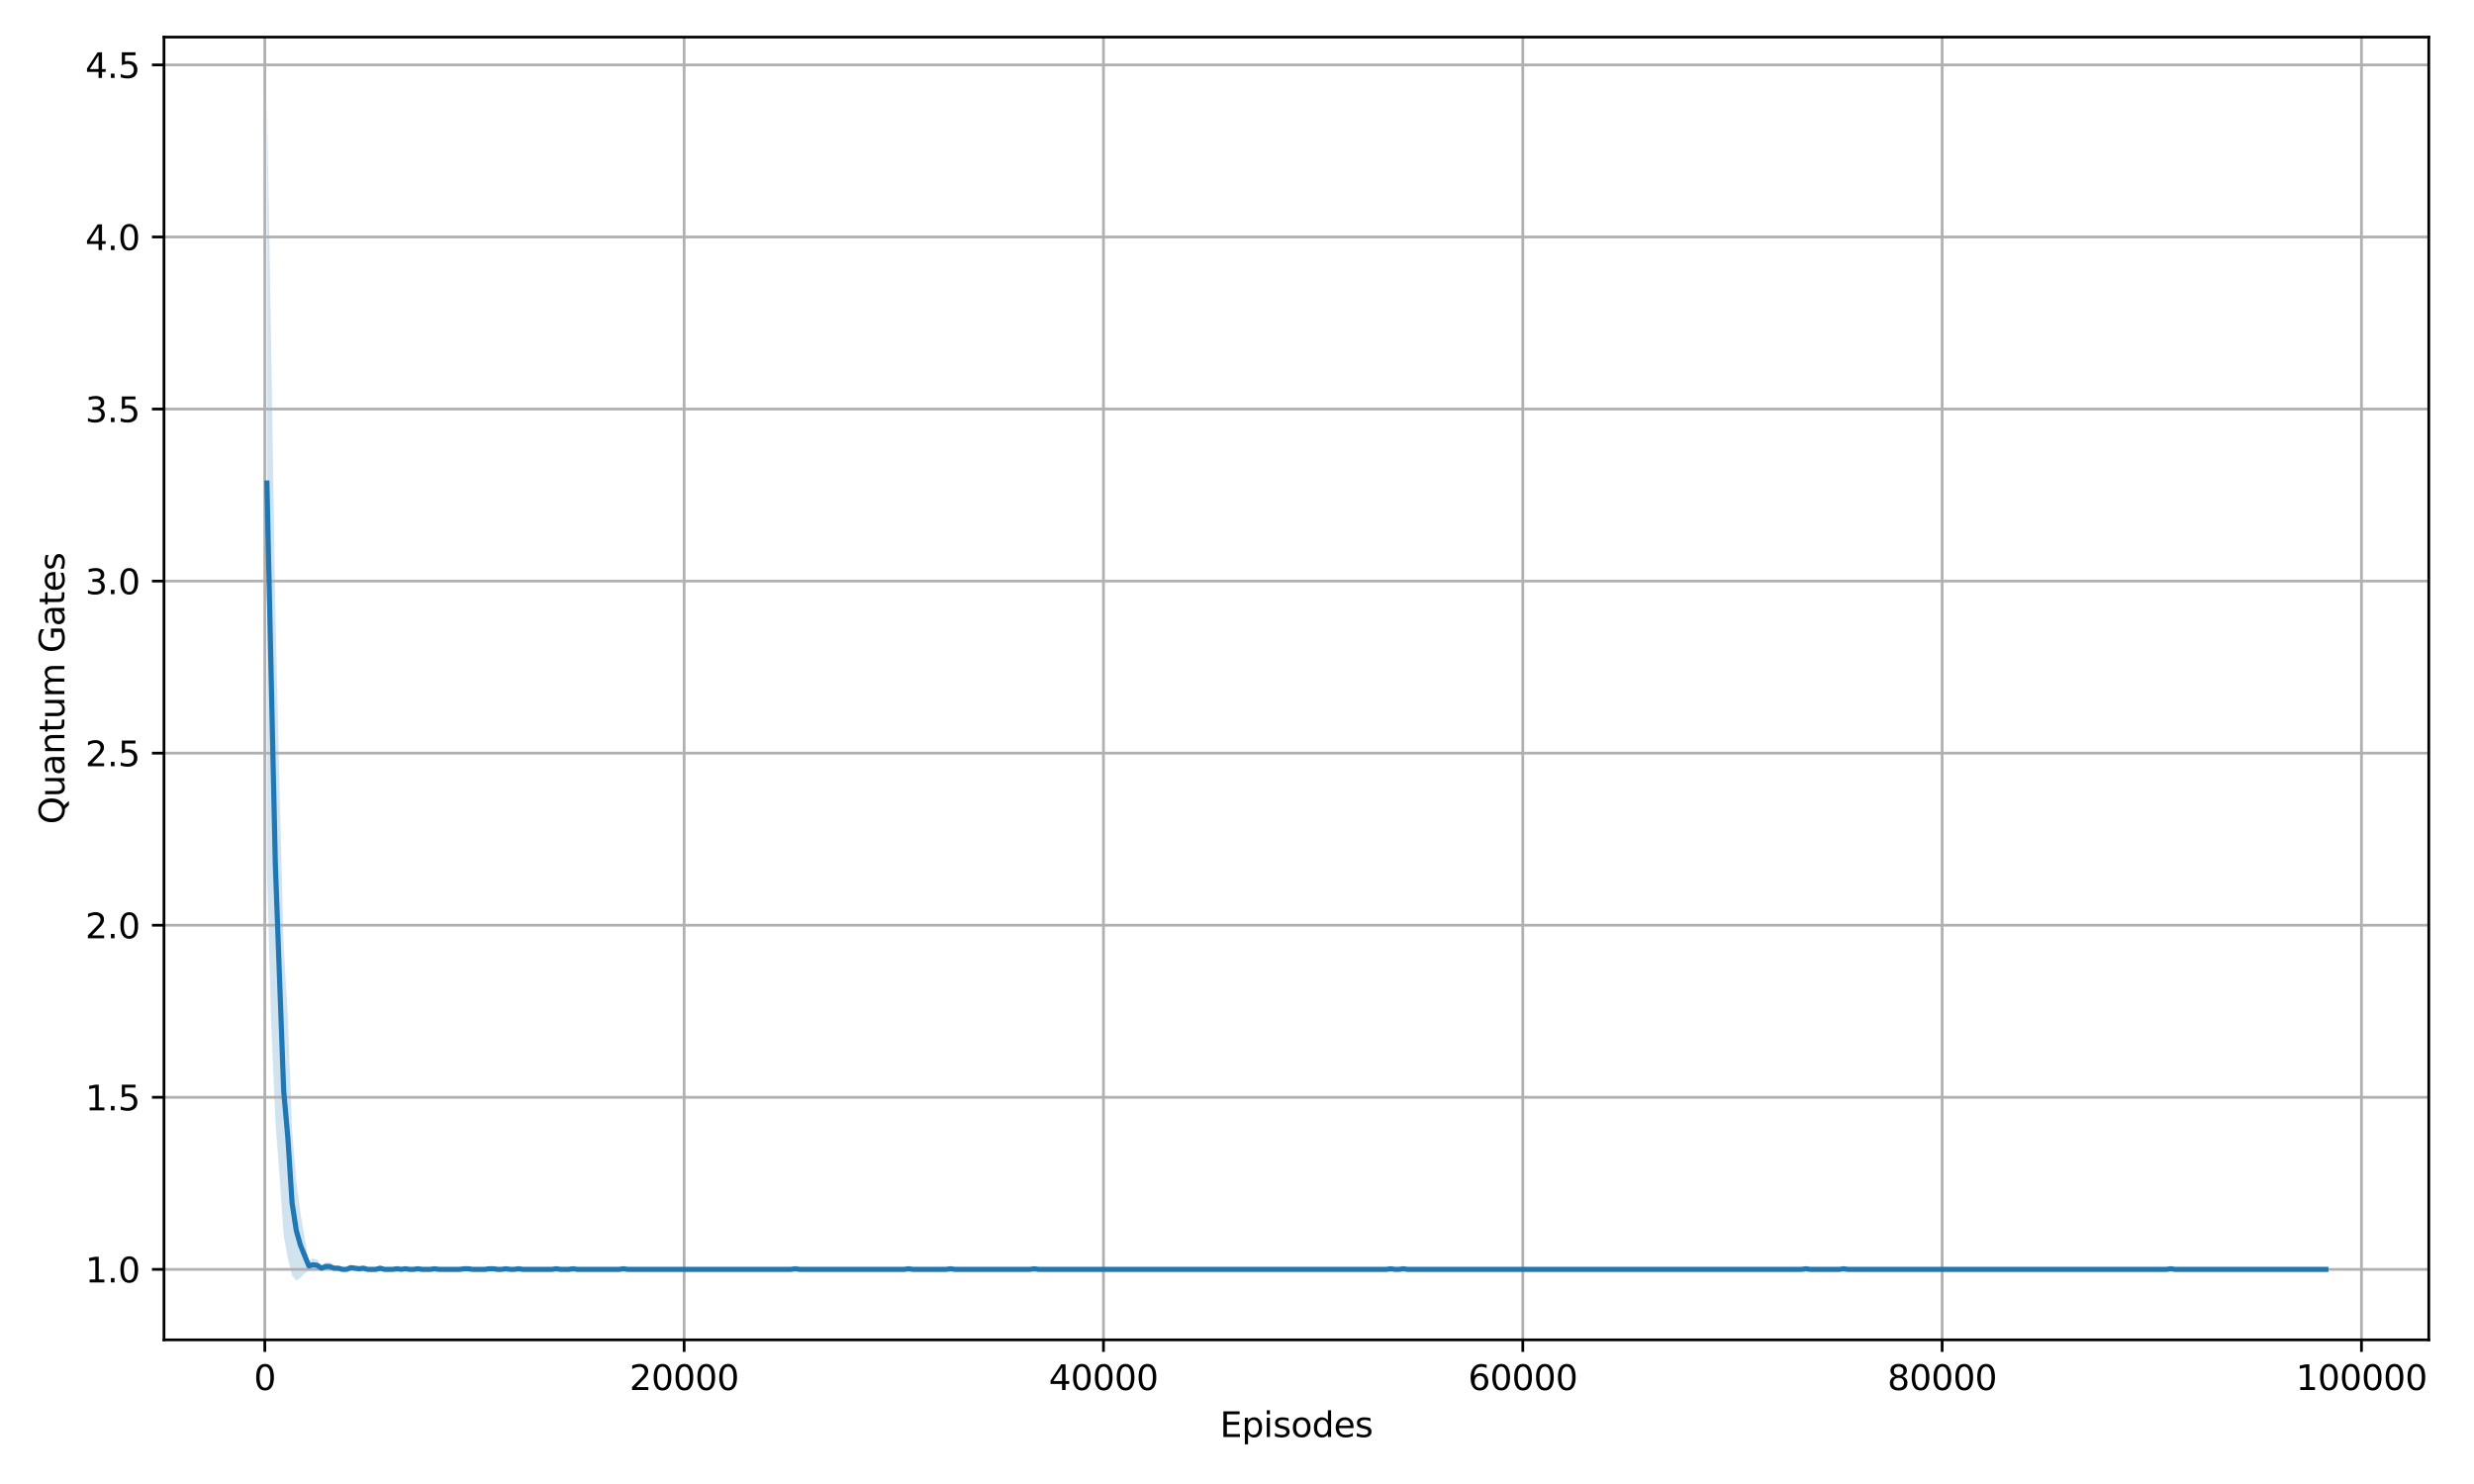 <?xml version="1.0" encoding="utf-8" standalone="no"?>
<!DOCTYPE svg PUBLIC "-//W3C//DTD SVG 1.1//EN"
  "http://www.w3.org/Graphics/SVG/1.1/DTD/svg11.dtd">
<svg xmlns:xlink="http://www.w3.org/1999/xlink" width="720pt" height="432pt" viewBox="0 0 720 432" xmlns="http://www.w3.org/2000/svg" version="1.1">
 <defs>
  <style type="text/css">*{stroke-linejoin: round; stroke-linecap: butt}</style>
 </defs>
 <g id="figure_1">
  <g id="patch_1">
   <path d="M 0 432 
L 720 432 
L 720 0 
L 0 0 
z
" style="fill: #ffffff"/>
  </g>
  <g id="axes_1">
   <g id="patch_2">
    <path d="M 47.72 390.04 
L 706.842 390.04 
L 706.842 10.8 
L 47.72 10.8 
z
" style="fill: #ffffff"/>
   </g>
   <g id="FillBetweenPolyCollection_1">
    <path d="M 77.68 28.038 
L 77.68 253.187 
L 78.9 297.677 
L 80.121 326.077 
L 81.341 342.071 
L 82.562 359.658 
L 83.782 366.392 
L 85.002 371.272 
L 86.223 372.802 
L 87.443 371.948 
L 88.663 370.703 
L 89.884 369.931 
L 91.104 370.069 
L 92.325 370 
L 93.545 369.654 
L 94.765 369.862 
L 95.986 369.862 
L 97.206 369.654 
L 98.426 369.654 
L 99.647 369.516 
L 100.867 369.516 
L 102.088 369.723 
L 103.308 369.654 
L 104.528 369.585 
L 105.749 369.654 
L 106.969 369.516 
L 108.189 369.516 
L 109.41 369.516 
L 110.63 369.654 
L 111.85 369.516 
L 113.071 369.516 
L 114.291 369.516 
L 115.512 369.585 
L 116.732 369.516 
L 117.952 369.585 
L 119.173 369.516 
L 120.393 369.516 
L 121.613 369.585 
L 122.834 369.516 
L 124.054 369.516 
L 125.275 369.516 
L 126.495 369.585 
L 127.715 369.516 
L 128.936 369.516 
L 130.156 369.516 
L 131.376 369.516 
L 132.597 369.516 
L 133.817 369.516 
L 135.038 369.585 
L 136.258 369.585 
L 137.478 369.516 
L 138.699 369.516 
L 139.919 369.516 
L 141.139 369.516 
L 142.36 369.585 
L 143.58 369.585 
L 144.8 369.516 
L 146.021 369.516 
L 147.241 369.585 
L 148.462 369.516 
L 149.682 369.516 
L 150.902 369.585 
L 152.123 369.516 
L 153.343 369.516 
L 154.563 369.516 
L 155.784 369.516 
L 157.004 369.516 
L 158.225 369.516 
L 159.445 369.516 
L 160.665 369.516 
L 161.886 369.585 
L 163.106 369.516 
L 164.326 369.516 
L 165.547 369.516 
L 166.767 369.585 
L 167.988 369.516 
L 169.208 369.516 
L 170.428 369.516 
L 171.649 369.516 
L 172.869 369.516 
L 174.089 369.516 
L 175.31 369.516 
L 176.53 369.516 
L 177.75 369.516 
L 178.971 369.516 
L 180.191 369.516 
L 181.412 369.585 
L 182.632 369.516 
L 183.852 369.516 
L 185.073 369.516 
L 186.293 369.516 
L 187.513 369.516 
L 188.734 369.516 
L 189.954 369.516 
L 191.175 369.516 
L 192.395 369.516 
L 193.615 369.516 
L 194.836 369.516 
L 196.056 369.516 
L 197.276 369.516 
L 198.497 369.516 
L 199.717 369.516 
L 200.938 369.516 
L 202.158 369.516 
L 203.378 369.516 
L 204.599 369.516 
L 205.819 369.516 
L 207.039 369.516 
L 208.26 369.516 
L 209.48 369.516 
L 210.7 369.516 
L 211.921 369.516 
L 213.141 369.516 
L 214.362 369.516 
L 215.582 369.516 
L 216.802 369.516 
L 218.023 369.516 
L 219.243 369.516 
L 220.463 369.516 
L 221.684 369.516 
L 222.904 369.516 
L 224.125 369.516 
L 225.345 369.516 
L 226.565 369.516 
L 227.786 369.516 
L 229.006 369.516 
L 230.226 369.516 
L 231.447 369.585 
L 232.667 369.516 
L 233.888 369.516 
L 235.108 369.516 
L 236.328 369.516 
L 237.549 369.516 
L 238.769 369.516 
L 239.989 369.516 
L 241.21 369.516 
L 242.43 369.516 
L 243.65 369.516 
L 244.871 369.516 
L 246.091 369.516 
L 247.312 369.516 
L 248.532 369.516 
L 249.752 369.516 
L 250.973 369.516 
L 252.193 369.516 
L 253.413 369.516 
L 254.634 369.516 
L 255.854 369.516 
L 257.075 369.516 
L 258.295 369.516 
L 259.515 369.516 
L 260.736 369.516 
L 261.956 369.516 
L 263.176 369.516 
L 264.397 369.585 
L 265.617 369.516 
L 266.838 369.516 
L 268.058 369.516 
L 269.278 369.516 
L 270.499 369.516 
L 271.719 369.516 
L 272.939 369.516 
L 274.16 369.516 
L 275.38 369.516 
L 276.6 369.585 
L 277.821 369.516 
L 279.041 369.516 
L 280.262 369.516 
L 281.482 369.516 
L 282.702 369.516 
L 283.923 369.516 
L 285.143 369.516 
L 286.363 369.516 
L 287.584 369.516 
L 288.804 369.516 
L 290.025 369.516 
L 291.245 369.516 
L 292.465 369.516 
L 293.686 369.516 
L 294.906 369.516 
L 296.126 369.516 
L 297.347 369.516 
L 298.567 369.516 
L 299.788 369.516 
L 301.008 369.585 
L 302.228 369.516 
L 303.449 369.516 
L 304.669 369.516 
L 305.889 369.516 
L 307.11 369.516 
L 308.33 369.516 
L 309.55 369.516 
L 310.771 369.516 
L 311.991 369.516 
L 313.212 369.516 
L 314.432 369.516 
L 315.652 369.516 
L 316.873 369.516 
L 318.093 369.516 
L 319.313 369.516 
L 320.534 369.516 
L 321.754 369.516 
L 322.975 369.516 
L 324.195 369.516 
L 325.415 369.516 
L 326.636 369.516 
L 327.856 369.516 
L 329.076 369.516 
L 330.297 369.516 
L 331.517 369.516 
L 332.738 369.516 
L 333.958 369.516 
L 335.178 369.516 
L 336.399 369.516 
L 337.619 369.516 
L 338.839 369.516 
L 340.06 369.516 
L 341.28 369.516 
L 342.5 369.516 
L 343.721 369.516 
L 344.941 369.516 
L 346.162 369.516 
L 347.382 369.516 
L 348.602 369.516 
L 349.823 369.516 
L 351.043 369.516 
L 352.263 369.516 
L 353.484 369.516 
L 354.704 369.516 
L 355.925 369.516 
L 357.145 369.516 
L 358.365 369.516 
L 359.586 369.516 
L 360.806 369.516 
L 362.026 369.516 
L 363.247 369.516 
L 364.467 369.516 
L 365.688 369.516 
L 366.908 369.516 
L 368.128 369.516 
L 369.349 369.516 
L 370.569 369.516 
L 371.789 369.516 
L 373.01 369.516 
L 374.23 369.516 
L 375.45 369.516 
L 376.671 369.516 
L 377.891 369.516 
L 379.112 369.516 
L 380.332 369.516 
L 381.552 369.516 
L 382.773 369.516 
L 383.993 369.516 
L 385.213 369.516 
L 386.434 369.516 
L 387.654 369.516 
L 388.875 369.516 
L 390.095 369.516 
L 391.315 369.516 
L 392.536 369.516 
L 393.756 369.516 
L 394.976 369.516 
L 396.197 369.516 
L 397.417 369.516 
L 398.638 369.516 
L 399.858 369.516 
L 401.078 369.516 
L 402.299 369.516 
L 403.519 369.516 
L 404.739 369.585 
L 405.96 369.516 
L 407.18 369.516 
L 408.4 369.585 
L 409.621 369.516 
L 410.841 369.516 
L 412.062 369.516 
L 413.282 369.516 
L 414.502 369.516 
L 415.723 369.516 
L 416.943 369.516 
L 418.163 369.516 
L 419.384 369.516 
L 420.604 369.516 
L 421.825 369.516 
L 423.045 369.516 
L 424.265 369.516 
L 425.486 369.516 
L 426.706 369.516 
L 427.926 369.516 
L 429.147 369.516 
L 430.367 369.516 
L 431.588 369.516 
L 432.808 369.516 
L 434.028 369.516 
L 435.249 369.516 
L 436.469 369.516 
L 437.689 369.516 
L 438.91 369.516 
L 440.13 369.516 
L 441.35 369.516 
L 442.571 369.516 
L 443.791 369.516 
L 445.012 369.516 
L 446.232 369.516 
L 447.452 369.516 
L 448.673 369.516 
L 449.893 369.516 
L 451.113 369.516 
L 452.334 369.516 
L 453.554 369.516 
L 454.775 369.516 
L 455.995 369.516 
L 457.215 369.516 
L 458.436 369.516 
L 459.656 369.516 
L 460.876 369.516 
L 462.097 369.516 
L 463.317 369.516 
L 464.538 369.516 
L 465.758 369.516 
L 466.978 369.516 
L 468.199 369.516 
L 469.419 369.516 
L 470.639 369.516 
L 471.86 369.516 
L 473.08 369.516 
L 474.3 369.516 
L 475.521 369.516 
L 476.741 369.516 
L 477.962 369.516 
L 479.182 369.516 
L 480.402 369.516 
L 481.623 369.516 
L 482.843 369.516 
L 484.063 369.516 
L 485.284 369.516 
L 486.504 369.516 
L 487.725 369.516 
L 488.945 369.516 
L 490.165 369.516 
L 491.386 369.516 
L 492.606 369.516 
L 493.826 369.516 
L 495.047 369.516 
L 496.267 369.516 
L 497.488 369.516 
L 498.708 369.516 
L 499.928 369.516 
L 501.149 369.516 
L 502.369 369.516 
L 503.589 369.516 
L 504.81 369.516 
L 506.03 369.516 
L 507.251 369.516 
L 508.471 369.516 
L 509.691 369.516 
L 510.912 369.516 
L 512.132 369.516 
L 513.352 369.516 
L 514.573 369.516 
L 515.793 369.516 
L 517.013 369.516 
L 518.234 369.516 
L 519.454 369.516 
L 520.675 369.516 
L 521.895 369.516 
L 523.115 369.516 
L 524.336 369.516 
L 525.556 369.585 
L 526.776 369.516 
L 527.997 369.516 
L 529.217 369.516 
L 530.438 369.516 
L 531.658 369.516 
L 532.878 369.516 
L 534.099 369.516 
L 535.319 369.516 
L 536.539 369.585 
L 537.76 369.516 
L 538.98 369.516 
L 540.201 369.516 
L 541.421 369.516 
L 542.641 369.516 
L 543.862 369.516 
L 545.082 369.516 
L 546.302 369.516 
L 547.523 369.516 
L 548.743 369.516 
L 549.963 369.516 
L 551.184 369.516 
L 552.404 369.516 
L 553.625 369.516 
L 554.845 369.516 
L 556.065 369.516 
L 557.286 369.516 
L 558.506 369.516 
L 559.726 369.516 
L 560.947 369.516 
L 562.167 369.516 
L 563.388 369.516 
L 564.608 369.516 
L 565.828 369.516 
L 567.049 369.516 
L 568.269 369.516 
L 569.489 369.516 
L 570.71 369.516 
L 571.93 369.516 
L 573.151 369.516 
L 574.371 369.516 
L 575.591 369.516 
L 576.812 369.516 
L 578.032 369.516 
L 579.252 369.516 
L 580.473 369.516 
L 581.693 369.516 
L 582.913 369.516 
L 584.134 369.516 
L 585.354 369.516 
L 586.575 369.516 
L 587.795 369.516 
L 589.015 369.516 
L 590.236 369.516 
L 591.456 369.516 
L 592.676 369.516 
L 593.897 369.516 
L 595.117 369.516 
L 596.338 369.516 
L 597.558 369.516 
L 598.778 369.516 
L 599.999 369.516 
L 601.219 369.516 
L 602.439 369.516 
L 603.66 369.516 
L 604.88 369.516 
L 606.101 369.516 
L 607.321 369.516 
L 608.541 369.516 
L 609.762 369.516 
L 610.982 369.516 
L 612.202 369.516 
L 613.423 369.516 
L 614.643 369.516 
L 615.863 369.516 
L 617.084 369.516 
L 618.304 369.516 
L 619.525 369.516 
L 620.745 369.516 
L 621.965 369.516 
L 623.186 369.516 
L 624.406 369.516 
L 625.626 369.516 
L 626.847 369.516 
L 628.067 369.516 
L 629.288 369.516 
L 630.508 369.516 
L 631.728 369.585 
L 632.949 369.516 
L 634.169 369.516 
L 635.389 369.516 
L 636.61 369.516 
L 637.83 369.516 
L 639.051 369.516 
L 640.271 369.516 
L 641.491 369.516 
L 642.712 369.516 
L 643.932 369.516 
L 645.152 369.516 
L 646.373 369.516 
L 647.593 369.516 
L 648.813 369.516 
L 650.034 369.516 
L 651.254 369.516 
L 652.475 369.516 
L 653.695 369.516 
L 654.915 369.516 
L 656.136 369.516 
L 657.356 369.516 
L 658.576 369.516 
L 659.797 369.516 
L 661.017 369.516 
L 662.238 369.516 
L 663.458 369.516 
L 664.678 369.516 
L 665.899 369.516 
L 667.119 369.516 
L 668.339 369.516 
L 669.56 369.516 
L 670.78 369.516 
L 672.001 369.516 
L 673.221 369.516 
L 674.441 369.516 
L 675.662 369.516 
L 676.882 369.516 
L 676.882 369.516 
L 676.882 369.516 
L 675.662 369.516 
L 674.441 369.516 
L 673.221 369.516 
L 672.001 369.516 
L 670.78 369.516 
L 669.56 369.516 
L 668.339 369.516 
L 667.119 369.516 
L 665.899 369.516 
L 664.678 369.516 
L 663.458 369.516 
L 662.238 369.516 
L 661.017 369.516 
L 659.797 369.516 
L 658.576 369.516 
L 657.356 369.516 
L 656.136 369.516 
L 654.915 369.516 
L 653.695 369.516 
L 652.475 369.516 
L 651.254 369.516 
L 650.034 369.516 
L 648.813 369.516 
L 647.593 369.516 
L 646.373 369.516 
L 645.152 369.516 
L 643.932 369.516 
L 642.712 369.516 
L 641.491 369.516 
L 640.271 369.516 
L 639.051 369.516 
L 637.83 369.516 
L 636.61 369.516 
L 635.389 369.516 
L 634.169 369.516 
L 632.949 369.516 
L 631.728 369.113 
L 630.508 369.516 
L 629.288 369.516 
L 628.067 369.516 
L 626.847 369.516 
L 625.626 369.516 
L 624.406 369.516 
L 623.186 369.516 
L 621.965 369.516 
L 620.745 369.516 
L 619.525 369.516 
L 618.304 369.516 
L 617.084 369.516 
L 615.863 369.516 
L 614.643 369.516 
L 613.423 369.516 
L 612.202 369.516 
L 610.982 369.516 
L 609.762 369.516 
L 608.541 369.516 
L 607.321 369.516 
L 606.101 369.516 
L 604.88 369.516 
L 603.66 369.516 
L 602.439 369.516 
L 601.219 369.516 
L 599.999 369.516 
L 598.778 369.516 
L 597.558 369.516 
L 596.338 369.516 
L 595.117 369.516 
L 593.897 369.516 
L 592.676 369.516 
L 591.456 369.516 
L 590.236 369.516 
L 589.015 369.516 
L 587.795 369.516 
L 586.575 369.516 
L 585.354 369.516 
L 584.134 369.516 
L 582.913 369.516 
L 581.693 369.516 
L 580.473 369.516 
L 579.252 369.516 
L 578.032 369.516 
L 576.812 369.516 
L 575.591 369.516 
L 574.371 369.516 
L 573.151 369.516 
L 571.93 369.516 
L 570.71 369.516 
L 569.489 369.516 
L 568.269 369.516 
L 567.049 369.516 
L 565.828 369.516 
L 564.608 369.516 
L 563.388 369.516 
L 562.167 369.516 
L 560.947 369.516 
L 559.726 369.516 
L 558.506 369.516 
L 557.286 369.516 
L 556.065 369.516 
L 554.845 369.516 
L 553.625 369.516 
L 552.404 369.516 
L 551.184 369.516 
L 549.963 369.516 
L 548.743 369.516 
L 547.523 369.516 
L 546.302 369.516 
L 545.082 369.516 
L 543.862 369.516 
L 542.641 369.516 
L 541.421 369.516 
L 540.201 369.516 
L 538.98 369.516 
L 537.76 369.516 
L 536.539 369.113 
L 535.319 369.516 
L 534.099 369.516 
L 532.878 369.516 
L 531.658 369.516 
L 530.438 369.516 
L 529.217 369.516 
L 527.997 369.516 
L 526.776 369.516 
L 525.556 369.113 
L 524.336 369.516 
L 523.115 369.516 
L 521.895 369.516 
L 520.675 369.516 
L 519.454 369.516 
L 518.234 369.516 
L 517.013 369.516 
L 515.793 369.516 
L 514.573 369.516 
L 513.352 369.516 
L 512.132 369.516 
L 510.912 369.516 
L 509.691 369.516 
L 508.471 369.516 
L 507.251 369.516 
L 506.03 369.516 
L 504.81 369.516 
L 503.589 369.516 
L 502.369 369.516 
L 501.149 369.516 
L 499.928 369.516 
L 498.708 369.516 
L 497.488 369.516 
L 496.267 369.516 
L 495.047 369.516 
L 493.826 369.516 
L 492.606 369.516 
L 491.386 369.516 
L 490.165 369.516 
L 488.945 369.516 
L 487.725 369.516 
L 486.504 369.516 
L 485.284 369.516 
L 484.063 369.516 
L 482.843 369.516 
L 481.623 369.516 
L 480.402 369.516 
L 479.182 369.516 
L 477.962 369.516 
L 476.741 369.516 
L 475.521 369.516 
L 474.3 369.516 
L 473.08 369.516 
L 471.86 369.516 
L 470.639 369.516 
L 469.419 369.516 
L 468.199 369.516 
L 466.978 369.516 
L 465.758 369.516 
L 464.538 369.516 
L 463.317 369.516 
L 462.097 369.516 
L 460.876 369.516 
L 459.656 369.516 
L 458.436 369.516 
L 457.215 369.516 
L 455.995 369.516 
L 454.775 369.516 
L 453.554 369.516 
L 452.334 369.516 
L 451.113 369.516 
L 449.893 369.516 
L 448.673 369.516 
L 447.452 369.516 
L 446.232 369.516 
L 445.012 369.516 
L 443.791 369.516 
L 442.571 369.516 
L 441.35 369.516 
L 440.13 369.516 
L 438.91 369.516 
L 437.689 369.516 
L 436.469 369.516 
L 435.249 369.516 
L 434.028 369.516 
L 432.808 369.516 
L 431.588 369.516 
L 430.367 369.516 
L 429.147 369.516 
L 427.926 369.516 
L 426.706 369.516 
L 425.486 369.516 
L 424.265 369.516 
L 423.045 369.516 
L 421.825 369.516 
L 420.604 369.516 
L 419.384 369.516 
L 418.163 369.516 
L 416.943 369.516 
L 415.723 369.516 
L 414.502 369.516 
L 413.282 369.516 
L 412.062 369.516 
L 410.841 369.516 
L 409.621 369.516 
L 408.4 369.113 
L 407.18 369.516 
L 405.96 369.516 
L 404.739 369.113 
L 403.519 369.516 
L 402.299 369.516 
L 401.078 369.516 
L 399.858 369.516 
L 398.638 369.516 
L 397.417 369.516 
L 396.197 369.516 
L 394.976 369.516 
L 393.756 369.516 
L 392.536 369.516 
L 391.315 369.516 
L 390.095 369.516 
L 388.875 369.516 
L 387.654 369.516 
L 386.434 369.516 
L 385.213 369.516 
L 383.993 369.516 
L 382.773 369.516 
L 381.552 369.516 
L 380.332 369.516 
L 379.112 369.516 
L 377.891 369.516 
L 376.671 369.516 
L 375.45 369.516 
L 374.23 369.516 
L 373.01 369.516 
L 371.789 369.516 
L 370.569 369.516 
L 369.349 369.516 
L 368.128 369.516 
L 366.908 369.516 
L 365.688 369.516 
L 364.467 369.516 
L 363.247 369.516 
L 362.026 369.516 
L 360.806 369.516 
L 359.586 369.516 
L 358.365 369.516 
L 357.145 369.516 
L 355.925 369.516 
L 354.704 369.516 
L 353.484 369.516 
L 352.263 369.516 
L 351.043 369.516 
L 349.823 369.516 
L 348.602 369.516 
L 347.382 369.516 
L 346.162 369.516 
L 344.941 369.516 
L 343.721 369.516 
L 342.5 369.516 
L 341.28 369.516 
L 340.06 369.516 
L 338.839 369.516 
L 337.619 369.516 
L 336.399 369.516 
L 335.178 369.516 
L 333.958 369.516 
L 332.738 369.516 
L 331.517 369.516 
L 330.297 369.516 
L 329.076 369.516 
L 327.856 369.516 
L 326.636 369.516 
L 325.415 369.516 
L 324.195 369.516 
L 322.975 369.516 
L 321.754 369.516 
L 320.534 369.516 
L 319.313 369.516 
L 318.093 369.516 
L 316.873 369.516 
L 315.652 369.516 
L 314.432 369.516 
L 313.212 369.516 
L 311.991 369.516 
L 310.771 369.516 
L 309.55 369.516 
L 308.33 369.516 
L 307.11 369.516 
L 305.889 369.516 
L 304.669 369.516 
L 303.449 369.516 
L 302.228 369.516 
L 301.008 369.113 
L 299.788 369.516 
L 298.567 369.516 
L 297.347 369.516 
L 296.126 369.516 
L 294.906 369.516 
L 293.686 369.516 
L 292.465 369.516 
L 291.245 369.516 
L 290.025 369.516 
L 288.804 369.516 
L 287.584 369.516 
L 286.363 369.516 
L 285.143 369.516 
L 283.923 369.516 
L 282.702 369.516 
L 281.482 369.516 
L 280.262 369.516 
L 279.041 369.516 
L 277.821 369.516 
L 276.6 369.113 
L 275.38 369.516 
L 274.16 369.516 
L 272.939 369.516 
L 271.719 369.516 
L 270.499 369.516 
L 269.278 369.516 
L 268.058 369.516 
L 266.838 369.516 
L 265.617 369.516 
L 264.397 369.113 
L 263.176 369.516 
L 261.956 369.516 
L 260.736 369.516 
L 259.515 369.516 
L 258.295 369.516 
L 257.075 369.516 
L 255.854 369.516 
L 254.634 369.516 
L 253.413 369.516 
L 252.193 369.516 
L 250.973 369.516 
L 249.752 369.516 
L 248.532 369.516 
L 247.312 369.516 
L 246.091 369.516 
L 244.871 369.516 
L 243.65 369.516 
L 242.43 369.516 
L 241.21 369.516 
L 239.989 369.516 
L 238.769 369.516 
L 237.549 369.516 
L 236.328 369.516 
L 235.108 369.516 
L 233.888 369.516 
L 232.667 369.516 
L 231.447 369.113 
L 230.226 369.516 
L 229.006 369.516 
L 227.786 369.516 
L 226.565 369.516 
L 225.345 369.516 
L 224.125 369.516 
L 222.904 369.516 
L 221.684 369.516 
L 220.463 369.516 
L 219.243 369.516 
L 218.023 369.516 
L 216.802 369.516 
L 215.582 369.516 
L 214.362 369.516 
L 213.141 369.516 
L 211.921 369.516 
L 210.7 369.516 
L 209.48 369.516 
L 208.26 369.516 
L 207.039 369.516 
L 205.819 369.516 
L 204.599 369.516 
L 203.378 369.516 
L 202.158 369.516 
L 200.938 369.516 
L 199.717 369.516 
L 198.497 369.516 
L 197.276 369.516 
L 196.056 369.516 
L 194.836 369.516 
L 193.615 369.516 
L 192.395 369.516 
L 191.175 369.516 
L 189.954 369.516 
L 188.734 369.516 
L 187.513 369.516 
L 186.293 369.516 
L 185.073 369.516 
L 183.852 369.516 
L 182.632 369.516 
L 181.412 369.113 
L 180.191 369.516 
L 178.971 369.516 
L 177.75 369.516 
L 176.53 369.516 
L 175.31 369.516 
L 174.089 369.516 
L 172.869 369.516 
L 171.649 369.516 
L 170.428 369.516 
L 169.208 369.516 
L 167.988 369.516 
L 166.767 369.113 
L 165.547 369.516 
L 164.326 369.516 
L 163.106 369.516 
L 161.886 369.113 
L 160.665 369.516 
L 159.445 369.516 
L 158.225 369.516 
L 157.004 369.516 
L 155.784 369.516 
L 154.563 369.516 
L 153.343 369.516 
L 152.123 369.516 
L 150.902 369.113 
L 149.682 369.516 
L 148.462 369.516 
L 147.241 369.113 
L 146.021 369.516 
L 144.8 369.516 
L 143.58 369.113 
L 142.36 369.113 
L 141.139 369.516 
L 139.919 369.516 
L 138.699 369.516 
L 137.478 369.516 
L 136.258 369.113 
L 135.038 369.113 
L 133.817 369.516 
L 132.597 369.516 
L 131.376 369.516 
L 130.156 369.516 
L 128.936 369.516 
L 127.715 369.516 
L 126.495 369.113 
L 125.275 369.516 
L 124.054 369.516 
L 122.834 369.516 
L 121.613 369.113 
L 120.393 369.516 
L 119.173 369.516 
L 117.952 369.113 
L 116.732 369.516 
L 115.512 369.113 
L 114.291 369.516 
L 113.071 369.516 
L 111.85 369.516 
L 110.63 368.71 
L 109.41 369.516 
L 108.189 369.516 
L 106.969 369.516 
L 105.749 368.71 
L 104.528 369.113 
L 103.308 368.71 
L 102.088 368.307 
L 100.867 369.516 
L 99.647 369.516 
L 98.426 368.71 
L 97.206 368.71 
L 95.986 367.5 
L 94.765 367.5 
L 93.545 368.71 
L 92.325 366.694 
L 91.104 366.291 
L 89.884 367.097 
L 88.663 360.314 
L 87.443 353.059 
L 86.223 343.523 
L 85.002 329.024 
L 83.782 296.171 
L 82.562 275.524 
L 81.341 228.664 
L 80.121 176.539 
L 78.9 99.418 
L 77.68 28.038 
z
" clip-path="url(#p585e4bb136)" style="fill: #1f77b4; fill-opacity: 0.2"/>
   </g>
   <g id="matplotlib.axis_1">
    <g id="xtick_1">
     <g id="line2d_1">
      <path d="M 77.064 390.04 
L 77.064 10.8 
" clip-path="url(#p585e4bb136)" style="fill: none; stroke: #b0b0b0; stroke-width: 0.8; stroke-linecap: square"/>
     </g>
     <g id="line2d_2">
      <defs>
       <path id="m09ce3a744d" d="M 0 0 
L 0 3.5 
" style="stroke: #000000; stroke-width: 0.8"/>
      </defs>
      <g>
       <use xlink:href="#m09ce3a744d" x="77.064" y="390.04" style="stroke: #000000; stroke-width: 0.8"/>
      </g>
     </g>
     <g id="text_1">
      <!-- 0 -->
      <g transform="translate(73.883 404.638) scale(0.1 -0.1)">
       <defs>
        <path id="DejaVuSans-30" d="M 2034 4250 
Q 1547 4250 1301 3770 
Q 1056 3291 1056 2328 
Q 1056 1369 1301 889 
Q 1547 409 2034 409 
Q 2525 409 2770 889 
Q 3016 1369 3016 2328 
Q 3016 3291 2770 3770 
Q 2525 4250 2034 4250 
z
M 2034 4750 
Q 2819 4750 3233 4129 
Q 3647 3509 3647 2328 
Q 3647 1150 3233 529 
Q 2819 -91 2034 -91 
Q 1250 -91 836 529 
Q 422 1150 422 2328 
Q 422 3509 836 4129 
Q 1250 4750 2034 4750 
z
" transform="scale(0.016)"/>
       </defs>
       <use xlink:href="#DejaVuSans-30"/>
      </g>
     </g>
    </g>
    <g id="xtick_2">
     <g id="line2d_3">
      <path d="M 199.101 390.04 
L 199.101 10.8 
" clip-path="url(#p585e4bb136)" style="fill: none; stroke: #b0b0b0; stroke-width: 0.8; stroke-linecap: square"/>
     </g>
     <g id="line2d_4">
      <g>
       <use xlink:href="#m09ce3a744d" x="199.101" y="390.04" style="stroke: #000000; stroke-width: 0.8"/>
      </g>
     </g>
     <g id="text_2">
      <!-- 20000 -->
      <g transform="translate(183.195 404.638) scale(0.1 -0.1)">
       <defs>
        <path id="DejaVuSans-32" d="M 1228 531 
L 3431 531 
L 3431 0 
L 469 0 
L 469 531 
Q 828 903 1448 1529 
Q 2069 2156 2228 2338 
Q 2531 2678 2651 2914 
Q 2772 3150 2772 3378 
Q 2772 3750 2511 3984 
Q 2250 4219 1831 4219 
Q 1534 4219 1204 4116 
Q 875 4013 500 3803 
L 500 4441 
Q 881 4594 1212 4672 
Q 1544 4750 1819 4750 
Q 2544 4750 2975 4387 
Q 3406 4025 3406 3419 
Q 3406 3131 3298 2873 
Q 3191 2616 2906 2266 
Q 2828 2175 2409 1742 
Q 1991 1309 1228 531 
z
" transform="scale(0.016)"/>
       </defs>
       <use xlink:href="#DejaVuSans-32"/>
       <use xlink:href="#DejaVuSans-30" transform="translate(63.623 0)"/>
       <use xlink:href="#DejaVuSans-30" transform="translate(127.246 0)"/>
       <use xlink:href="#DejaVuSans-30" transform="translate(190.869 0)"/>
       <use xlink:href="#DejaVuSans-30" transform="translate(254.492 0)"/>
      </g>
     </g>
    </g>
    <g id="xtick_3">
     <g id="line2d_5">
      <path d="M 321.138 390.04 
L 321.138 10.8 
" clip-path="url(#p585e4bb136)" style="fill: none; stroke: #b0b0b0; stroke-width: 0.8; stroke-linecap: square"/>
     </g>
     <g id="line2d_6">
      <g>
       <use xlink:href="#m09ce3a744d" x="321.138" y="390.04" style="stroke: #000000; stroke-width: 0.8"/>
      </g>
     </g>
     <g id="text_3">
      <!-- 40000 -->
      <g transform="translate(305.232 404.638) scale(0.1 -0.1)">
       <defs>
        <path id="DejaVuSans-34" d="M 2419 4116 
L 825 1625 
L 2419 1625 
L 2419 4116 
z
M 2253 4666 
L 3047 4666 
L 3047 1625 
L 3713 1625 
L 3713 1100 
L 3047 1100 
L 3047 0 
L 2419 0 
L 2419 1100 
L 313 1100 
L 313 1709 
L 2253 4666 
z
" transform="scale(0.016)"/>
       </defs>
       <use xlink:href="#DejaVuSans-34"/>
       <use xlink:href="#DejaVuSans-30" transform="translate(63.623 0)"/>
       <use xlink:href="#DejaVuSans-30" transform="translate(127.246 0)"/>
       <use xlink:href="#DejaVuSans-30" transform="translate(190.869 0)"/>
       <use xlink:href="#DejaVuSans-30" transform="translate(254.492 0)"/>
      </g>
     </g>
    </g>
    <g id="xtick_4">
     <g id="line2d_7">
      <path d="M 443.175 390.04 
L 443.175 10.8 
" clip-path="url(#p585e4bb136)" style="fill: none; stroke: #b0b0b0; stroke-width: 0.8; stroke-linecap: square"/>
     </g>
     <g id="line2d_8">
      <g>
       <use xlink:href="#m09ce3a744d" x="443.175" y="390.04" style="stroke: #000000; stroke-width: 0.8"/>
      </g>
     </g>
     <g id="text_4">
      <!-- 60000 -->
      <g transform="translate(427.269 404.638) scale(0.1 -0.1)">
       <defs>
        <path id="DejaVuSans-36" d="M 2113 2584 
Q 1688 2584 1439 2293 
Q 1191 2003 1191 1497 
Q 1191 994 1439 701 
Q 1688 409 2113 409 
Q 2538 409 2786 701 
Q 3034 994 3034 1497 
Q 3034 2003 2786 2293 
Q 2538 2584 2113 2584 
z
M 3366 4563 
L 3366 3988 
Q 3128 4100 2886 4159 
Q 2644 4219 2406 4219 
Q 1781 4219 1451 3797 
Q 1122 3375 1075 2522 
Q 1259 2794 1537 2939 
Q 1816 3084 2150 3084 
Q 2853 3084 3261 2657 
Q 3669 2231 3669 1497 
Q 3669 778 3244 343 
Q 2819 -91 2113 -91 
Q 1303 -91 875 529 
Q 447 1150 447 2328 
Q 447 3434 972 4092 
Q 1497 4750 2381 4750 
Q 2619 4750 2861 4703 
Q 3103 4656 3366 4563 
z
" transform="scale(0.016)"/>
       </defs>
       <use xlink:href="#DejaVuSans-36"/>
       <use xlink:href="#DejaVuSans-30" transform="translate(63.623 0)"/>
       <use xlink:href="#DejaVuSans-30" transform="translate(127.246 0)"/>
       <use xlink:href="#DejaVuSans-30" transform="translate(190.869 0)"/>
       <use xlink:href="#DejaVuSans-30" transform="translate(254.492 0)"/>
      </g>
     </g>
    </g>
    <g id="xtick_5">
     <g id="line2d_9">
      <path d="M 565.212 390.04 
L 565.212 10.8 
" clip-path="url(#p585e4bb136)" style="fill: none; stroke: #b0b0b0; stroke-width: 0.8; stroke-linecap: square"/>
     </g>
     <g id="line2d_10">
      <g>
       <use xlink:href="#m09ce3a744d" x="565.212" y="390.04" style="stroke: #000000; stroke-width: 0.8"/>
      </g>
     </g>
     <g id="text_5">
      <!-- 80000 -->
      <g transform="translate(549.306 404.638) scale(0.1 -0.1)">
       <defs>
        <path id="DejaVuSans-38" d="M 2034 2216 
Q 1584 2216 1326 1975 
Q 1069 1734 1069 1313 
Q 1069 891 1326 650 
Q 1584 409 2034 409 
Q 2484 409 2743 651 
Q 3003 894 3003 1313 
Q 3003 1734 2745 1975 
Q 2488 2216 2034 2216 
z
M 1403 2484 
Q 997 2584 770 2862 
Q 544 3141 544 3541 
Q 544 4100 942 4425 
Q 1341 4750 2034 4750 
Q 2731 4750 3128 4425 
Q 3525 4100 3525 3541 
Q 3525 3141 3298 2862 
Q 3072 2584 2669 2484 
Q 3125 2378 3379 2068 
Q 3634 1759 3634 1313 
Q 3634 634 3220 271 
Q 2806 -91 2034 -91 
Q 1263 -91 848 271 
Q 434 634 434 1313 
Q 434 1759 690 2068 
Q 947 2378 1403 2484 
z
M 1172 3481 
Q 1172 3119 1398 2916 
Q 1625 2713 2034 2713 
Q 2441 2713 2670 2916 
Q 2900 3119 2900 3481 
Q 2900 3844 2670 4047 
Q 2441 4250 2034 4250 
Q 1625 4250 1398 4047 
Q 1172 3844 1172 3481 
z
" transform="scale(0.016)"/>
       </defs>
       <use xlink:href="#DejaVuSans-38"/>
       <use xlink:href="#DejaVuSans-30" transform="translate(63.623 0)"/>
       <use xlink:href="#DejaVuSans-30" transform="translate(127.246 0)"/>
       <use xlink:href="#DejaVuSans-30" transform="translate(190.869 0)"/>
       <use xlink:href="#DejaVuSans-30" transform="translate(254.492 0)"/>
      </g>
     </g>
    </g>
    <g id="xtick_6">
     <g id="line2d_11">
      <path d="M 687.249 390.04 
L 687.249 10.8 
" clip-path="url(#p585e4bb136)" style="fill: none; stroke: #b0b0b0; stroke-width: 0.8; stroke-linecap: square"/>
     </g>
     <g id="line2d_12">
      <g>
       <use xlink:href="#m09ce3a744d" x="687.249" y="390.04" style="stroke: #000000; stroke-width: 0.8"/>
      </g>
     </g>
     <g id="text_6">
      <!-- 100000 -->
      <g transform="translate(668.162 404.638) scale(0.1 -0.1)">
       <defs>
        <path id="DejaVuSans-31" d="M 794 531 
L 1825 531 
L 1825 4091 
L 703 3866 
L 703 4441 
L 1819 4666 
L 2450 4666 
L 2450 531 
L 3481 531 
L 3481 0 
L 794 0 
L 794 531 
z
" transform="scale(0.016)"/>
       </defs>
       <use xlink:href="#DejaVuSans-31"/>
       <use xlink:href="#DejaVuSans-30" transform="translate(63.623 0)"/>
       <use xlink:href="#DejaVuSans-30" transform="translate(127.246 0)"/>
       <use xlink:href="#DejaVuSans-30" transform="translate(190.869 0)"/>
       <use xlink:href="#DejaVuSans-30" transform="translate(254.492 0)"/>
       <use xlink:href="#DejaVuSans-30" transform="translate(318.115 0)"/>
      </g>
     </g>
    </g>
    <g id="text_7">
     <!-- Episodes -->
     <g transform="translate(355.039 418.317) scale(0.1 -0.1)">
      <defs>
       <path id="DejaVuSans-45" d="M 628 4666 
L 3578 4666 
L 3578 4134 
L 1259 4134 
L 1259 2753 
L 3481 2753 
L 3481 2222 
L 1259 2222 
L 1259 531 
L 3634 531 
L 3634 0 
L 628 0 
L 628 4666 
z
" transform="scale(0.016)"/>
       <path id="DejaVuSans-70" d="M 1159 525 
L 1159 -1331 
L 581 -1331 
L 581 3500 
L 1159 3500 
L 1159 2969 
Q 1341 3281 1617 3432 
Q 1894 3584 2278 3584 
Q 2916 3584 3314 3078 
Q 3713 2572 3713 1747 
Q 3713 922 3314 415 
Q 2916 -91 2278 -91 
Q 1894 -91 1617 61 
Q 1341 213 1159 525 
z
M 3116 1747 
Q 3116 2381 2855 2742 
Q 2594 3103 2138 3103 
Q 1681 3103 1420 2742 
Q 1159 2381 1159 1747 
Q 1159 1113 1420 752 
Q 1681 391 2138 391 
Q 2594 391 2855 752 
Q 3116 1113 3116 1747 
z
" transform="scale(0.016)"/>
       <path id="DejaVuSans-69" d="M 603 3500 
L 1178 3500 
L 1178 0 
L 603 0 
L 603 3500 
z
M 603 4863 
L 1178 4863 
L 1178 4134 
L 603 4134 
L 603 4863 
z
" transform="scale(0.016)"/>
       <path id="DejaVuSans-73" d="M 2834 3397 
L 2834 2853 
Q 2591 2978 2328 3040 
Q 2066 3103 1784 3103 
Q 1356 3103 1142 2972 
Q 928 2841 928 2578 
Q 928 2378 1081 2264 
Q 1234 2150 1697 2047 
L 1894 2003 
Q 2506 1872 2764 1633 
Q 3022 1394 3022 966 
Q 3022 478 2636 193 
Q 2250 -91 1575 -91 
Q 1294 -91 989 -36 
Q 684 19 347 128 
L 347 722 
Q 666 556 975 473 
Q 1284 391 1588 391 
Q 1994 391 2212 530 
Q 2431 669 2431 922 
Q 2431 1156 2273 1281 
Q 2116 1406 1581 1522 
L 1381 1569 
Q 847 1681 609 1914 
Q 372 2147 372 2553 
Q 372 3047 722 3315 
Q 1072 3584 1716 3584 
Q 2034 3584 2315 3537 
Q 2597 3491 2834 3397 
z
" transform="scale(0.016)"/>
       <path id="DejaVuSans-6f" d="M 1959 3097 
Q 1497 3097 1228 2736 
Q 959 2375 959 1747 
Q 959 1119 1226 758 
Q 1494 397 1959 397 
Q 2419 397 2687 759 
Q 2956 1122 2956 1747 
Q 2956 2369 2687 2733 
Q 2419 3097 1959 3097 
z
M 1959 3584 
Q 2709 3584 3137 3096 
Q 3566 2609 3566 1747 
Q 3566 888 3137 398 
Q 2709 -91 1959 -91 
Q 1206 -91 779 398 
Q 353 888 353 1747 
Q 353 2609 779 3096 
Q 1206 3584 1959 3584 
z
" transform="scale(0.016)"/>
       <path id="DejaVuSans-64" d="M 2906 2969 
L 2906 4863 
L 3481 4863 
L 3481 0 
L 2906 0 
L 2906 525 
Q 2725 213 2448 61 
Q 2172 -91 1784 -91 
Q 1150 -91 751 415 
Q 353 922 353 1747 
Q 353 2572 751 3078 
Q 1150 3584 1784 3584 
Q 2172 3584 2448 3432 
Q 2725 3281 2906 2969 
z
M 947 1747 
Q 947 1113 1208 752 
Q 1469 391 1925 391 
Q 2381 391 2643 752 
Q 2906 1113 2906 1747 
Q 2906 2381 2643 2742 
Q 2381 3103 1925 3103 
Q 1469 3103 1208 2742 
Q 947 2381 947 1747 
z
" transform="scale(0.016)"/>
       <path id="DejaVuSans-65" d="M 3597 1894 
L 3597 1613 
L 953 1613 
Q 991 1019 1311 708 
Q 1631 397 2203 397 
Q 2534 397 2845 478 
Q 3156 559 3463 722 
L 3463 178 
Q 3153 47 2828 -22 
Q 2503 -91 2169 -91 
Q 1331 -91 842 396 
Q 353 884 353 1716 
Q 353 2575 817 3079 
Q 1281 3584 2069 3584 
Q 2775 3584 3186 3129 
Q 3597 2675 3597 1894 
z
M 3022 2063 
Q 3016 2534 2758 2815 
Q 2500 3097 2075 3097 
Q 1594 3097 1305 2825 
Q 1016 2553 972 2059 
L 3022 2063 
z
" transform="scale(0.016)"/>
      </defs>
      <use xlink:href="#DejaVuSans-45"/>
      <use xlink:href="#DejaVuSans-70" transform="translate(63.184 0)"/>
      <use xlink:href="#DejaVuSans-69" transform="translate(126.66 0)"/>
      <use xlink:href="#DejaVuSans-73" transform="translate(154.443 0)"/>
      <use xlink:href="#DejaVuSans-6f" transform="translate(206.543 0)"/>
      <use xlink:href="#DejaVuSans-64" transform="translate(267.725 0)"/>
      <use xlink:href="#DejaVuSans-65" transform="translate(331.201 0)"/>
      <use xlink:href="#DejaVuSans-73" transform="translate(392.725 0)"/>
     </g>
    </g>
   </g>
   <g id="matplotlib.axis_2">
    <g id="ytick_1">
     <g id="line2d_13">
      <path d="M 47.72 369.516 
L 706.842 369.516 
" clip-path="url(#p585e4bb136)" style="fill: none; stroke: #b0b0b0; stroke-width: 0.8; stroke-linecap: square"/>
     </g>
     <g id="line2d_14">
      <defs>
       <path id="md6d514be08" d="M 0 0 
L -3.5 0 
" style="stroke: #000000; stroke-width: 0.8"/>
      </defs>
      <g>
       <use xlink:href="#md6d514be08" x="47.72" y="369.516" style="stroke: #000000; stroke-width: 0.8"/>
      </g>
     </g>
     <g id="text_8">
      <!-- 1.0 -->
      <g transform="translate(24.817 373.315) scale(0.1 -0.1)">
       <defs>
        <path id="DejaVuSans-2e" d="M 684 794 
L 1344 794 
L 1344 0 
L 684 0 
L 684 794 
z
" transform="scale(0.016)"/>
       </defs>
       <use xlink:href="#DejaVuSans-31"/>
       <use xlink:href="#DejaVuSans-2e" transform="translate(63.623 0)"/>
       <use xlink:href="#DejaVuSans-30" transform="translate(95.41 0)"/>
      </g>
     </g>
    </g>
    <g id="ytick_2">
     <g id="line2d_15">
      <path d="M 47.72 319.428 
L 706.842 319.428 
" clip-path="url(#p585e4bb136)" style="fill: none; stroke: #b0b0b0; stroke-width: 0.8; stroke-linecap: square"/>
     </g>
     <g id="line2d_16">
      <g>
       <use xlink:href="#md6d514be08" x="47.72" y="319.428" style="stroke: #000000; stroke-width: 0.8"/>
      </g>
     </g>
     <g id="text_9">
      <!-- 1.5 -->
      <g transform="translate(24.817 323.227) scale(0.1 -0.1)">
       <defs>
        <path id="DejaVuSans-35" d="M 691 4666 
L 3169 4666 
L 3169 4134 
L 1269 4134 
L 1269 2991 
Q 1406 3038 1543 3061 
Q 1681 3084 1819 3084 
Q 2600 3084 3056 2656 
Q 3513 2228 3513 1497 
Q 3513 744 3044 326 
Q 2575 -91 1722 -91 
Q 1428 -91 1123 -41 
Q 819 9 494 109 
L 494 744 
Q 775 591 1075 516 
Q 1375 441 1709 441 
Q 2250 441 2565 725 
Q 2881 1009 2881 1497 
Q 2881 1984 2565 2268 
Q 2250 2553 1709 2553 
Q 1456 2553 1204 2497 
Q 953 2441 691 2322 
L 691 4666 
z
" transform="scale(0.016)"/>
       </defs>
       <use xlink:href="#DejaVuSans-31"/>
       <use xlink:href="#DejaVuSans-2e" transform="translate(63.623 0)"/>
       <use xlink:href="#DejaVuSans-35" transform="translate(95.41 0)"/>
      </g>
     </g>
    </g>
    <g id="ytick_3">
     <g id="line2d_17">
      <path d="M 47.72 269.339 
L 706.842 269.339 
" clip-path="url(#p585e4bb136)" style="fill: none; stroke: #b0b0b0; stroke-width: 0.8; stroke-linecap: square"/>
     </g>
     <g id="line2d_18">
      <g>
       <use xlink:href="#md6d514be08" x="47.72" y="269.339" style="stroke: #000000; stroke-width: 0.8"/>
      </g>
     </g>
     <g id="text_10">
      <!-- 2.0 -->
      <g transform="translate(24.817 273.139) scale(0.1 -0.1)">
       <use xlink:href="#DejaVuSans-32"/>
       <use xlink:href="#DejaVuSans-2e" transform="translate(63.623 0)"/>
       <use xlink:href="#DejaVuSans-30" transform="translate(95.41 0)"/>
      </g>
     </g>
    </g>
    <g id="ytick_4">
     <g id="line2d_19">
      <path d="M 47.72 219.251 
L 706.842 219.251 
" clip-path="url(#p585e4bb136)" style="fill: none; stroke: #b0b0b0; stroke-width: 0.8; stroke-linecap: square"/>
     </g>
     <g id="line2d_20">
      <g>
       <use xlink:href="#md6d514be08" x="47.72" y="219.251" style="stroke: #000000; stroke-width: 0.8"/>
      </g>
     </g>
     <g id="text_11">
      <!-- 2.5 -->
      <g transform="translate(24.817 223.05) scale(0.1 -0.1)">
       <use xlink:href="#DejaVuSans-32"/>
       <use xlink:href="#DejaVuSans-2e" transform="translate(63.623 0)"/>
       <use xlink:href="#DejaVuSans-35" transform="translate(95.41 0)"/>
      </g>
     </g>
    </g>
    <g id="ytick_5">
     <g id="line2d_21">
      <path d="M 47.72 169.163 
L 706.842 169.163 
" clip-path="url(#p585e4bb136)" style="fill: none; stroke: #b0b0b0; stroke-width: 0.8; stroke-linecap: square"/>
     </g>
     <g id="line2d_22">
      <g>
       <use xlink:href="#md6d514be08" x="47.72" y="169.163" style="stroke: #000000; stroke-width: 0.8"/>
      </g>
     </g>
     <g id="text_12">
      <!-- 3.0 -->
      <g transform="translate(24.817 172.962) scale(0.1 -0.1)">
       <defs>
        <path id="DejaVuSans-33" d="M 2597 2516 
Q 3050 2419 3304 2112 
Q 3559 1806 3559 1356 
Q 3559 666 3084 287 
Q 2609 -91 1734 -91 
Q 1441 -91 1130 -33 
Q 819 25 488 141 
L 488 750 
Q 750 597 1062 519 
Q 1375 441 1716 441 
Q 2309 441 2620 675 
Q 2931 909 2931 1356 
Q 2931 1769 2642 2001 
Q 2353 2234 1838 2234 
L 1294 2234 
L 1294 2753 
L 1863 2753 
Q 2328 2753 2575 2939 
Q 2822 3125 2822 3475 
Q 2822 3834 2567 4026 
Q 2313 4219 1838 4219 
Q 1578 4219 1281 4162 
Q 984 4106 628 3988 
L 628 4550 
Q 988 4650 1302 4700 
Q 1616 4750 1894 4750 
Q 2613 4750 3031 4423 
Q 3450 4097 3450 3541 
Q 3450 3153 3228 2886 
Q 3006 2619 2597 2516 
z
" transform="scale(0.016)"/>
       </defs>
       <use xlink:href="#DejaVuSans-33"/>
       <use xlink:href="#DejaVuSans-2e" transform="translate(63.623 0)"/>
       <use xlink:href="#DejaVuSans-30" transform="translate(95.41 0)"/>
      </g>
     </g>
    </g>
    <g id="ytick_6">
     <g id="line2d_23">
      <path d="M 47.72 119.075 
L 706.842 119.075 
" clip-path="url(#p585e4bb136)" style="fill: none; stroke: #b0b0b0; stroke-width: 0.8; stroke-linecap: square"/>
     </g>
     <g id="line2d_24">
      <g>
       <use xlink:href="#md6d514be08" x="47.72" y="119.075" style="stroke: #000000; stroke-width: 0.8"/>
      </g>
     </g>
     <g id="text_13">
      <!-- 3.5 -->
      <g transform="translate(24.817 122.874) scale(0.1 -0.1)">
       <use xlink:href="#DejaVuSans-33"/>
       <use xlink:href="#DejaVuSans-2e" transform="translate(63.623 0)"/>
       <use xlink:href="#DejaVuSans-35" transform="translate(95.41 0)"/>
      </g>
     </g>
    </g>
    <g id="ytick_7">
     <g id="line2d_25">
      <path d="M 47.72 68.986 
L 706.842 68.986 
" clip-path="url(#p585e4bb136)" style="fill: none; stroke: #b0b0b0; stroke-width: 0.8; stroke-linecap: square"/>
     </g>
     <g id="line2d_26">
      <g>
       <use xlink:href="#md6d514be08" x="47.72" y="68.986" style="stroke: #000000; stroke-width: 0.8"/>
      </g>
     </g>
     <g id="text_14">
      <!-- 4.0 -->
      <g transform="translate(24.817 72.786) scale(0.1 -0.1)">
       <use xlink:href="#DejaVuSans-34"/>
       <use xlink:href="#DejaVuSans-2e" transform="translate(63.623 0)"/>
       <use xlink:href="#DejaVuSans-30" transform="translate(95.41 0)"/>
      </g>
     </g>
    </g>
    <g id="ytick_8">
     <g id="line2d_27">
      <path d="M 47.72 18.898 
L 706.842 18.898 
" clip-path="url(#p585e4bb136)" style="fill: none; stroke: #b0b0b0; stroke-width: 0.8; stroke-linecap: square"/>
     </g>
     <g id="line2d_28">
      <g>
       <use xlink:href="#md6d514be08" x="47.72" y="18.898" style="stroke: #000000; stroke-width: 0.8"/>
      </g>
     </g>
     <g id="text_15">
      <!-- 4.5 -->
      <g transform="translate(24.817 22.697) scale(0.1 -0.1)">
       <use xlink:href="#DejaVuSans-34"/>
       <use xlink:href="#DejaVuSans-2e" transform="translate(63.623 0)"/>
       <use xlink:href="#DejaVuSans-35" transform="translate(95.41 0)"/>
      </g>
     </g>
    </g>
    <g id="text_16">
     <!-- Quantum Gates -->
     <g transform="translate(18.737 239.925) rotate(-90) scale(0.1 -0.1)">
      <defs>
       <path id="DejaVuSans-51" d="M 2522 4238 
Q 1834 4238 1429 3725 
Q 1025 3213 1025 2328 
Q 1025 1447 1429 934 
Q 1834 422 2522 422 
Q 3209 422 3611 934 
Q 4013 1447 4013 2328 
Q 4013 3213 3611 3725 
Q 3209 4238 2522 4238 
z
M 3406 84 
L 4238 -825 
L 3475 -825 
L 2784 -78 
Q 2681 -84 2626 -87 
Q 2572 -91 2522 -91 
Q 1538 -91 948 567 
Q 359 1225 359 2328 
Q 359 3434 948 4092 
Q 1538 4750 2522 4750 
Q 3503 4750 4090 4092 
Q 4678 3434 4678 2328 
Q 4678 1516 4351 937 
Q 4025 359 3406 84 
z
" transform="scale(0.016)"/>
       <path id="DejaVuSans-75" d="M 544 1381 
L 544 3500 
L 1119 3500 
L 1119 1403 
Q 1119 906 1312 657 
Q 1506 409 1894 409 
Q 2359 409 2629 706 
Q 2900 1003 2900 1516 
L 2900 3500 
L 3475 3500 
L 3475 0 
L 2900 0 
L 2900 538 
Q 2691 219 2414 64 
Q 2138 -91 1772 -91 
Q 1169 -91 856 284 
Q 544 659 544 1381 
z
M 1991 3584 
L 1991 3584 
z
" transform="scale(0.016)"/>
       <path id="DejaVuSans-61" d="M 2194 1759 
Q 1497 1759 1228 1600 
Q 959 1441 959 1056 
Q 959 750 1161 570 
Q 1363 391 1709 391 
Q 2188 391 2477 730 
Q 2766 1069 2766 1631 
L 2766 1759 
L 2194 1759 
z
M 3341 1997 
L 3341 0 
L 2766 0 
L 2766 531 
Q 2569 213 2275 61 
Q 1981 -91 1556 -91 
Q 1019 -91 701 211 
Q 384 513 384 1019 
Q 384 1609 779 1909 
Q 1175 2209 1959 2209 
L 2766 2209 
L 2766 2266 
Q 2766 2663 2505 2880 
Q 2244 3097 1772 3097 
Q 1472 3097 1187 3025 
Q 903 2953 641 2809 
L 641 3341 
Q 956 3463 1253 3523 
Q 1550 3584 1831 3584 
Q 2591 3584 2966 3190 
Q 3341 2797 3341 1997 
z
" transform="scale(0.016)"/>
       <path id="DejaVuSans-6e" d="M 3513 2113 
L 3513 0 
L 2938 0 
L 2938 2094 
Q 2938 2591 2744 2837 
Q 2550 3084 2163 3084 
Q 1697 3084 1428 2787 
Q 1159 2491 1159 1978 
L 1159 0 
L 581 0 
L 581 3500 
L 1159 3500 
L 1159 2956 
Q 1366 3272 1645 3428 
Q 1925 3584 2291 3584 
Q 2894 3584 3203 3211 
Q 3513 2838 3513 2113 
z
" transform="scale(0.016)"/>
       <path id="DejaVuSans-74" d="M 1172 4494 
L 1172 3500 
L 2356 3500 
L 2356 3053 
L 1172 3053 
L 1172 1153 
Q 1172 725 1289 603 
Q 1406 481 1766 481 
L 2356 481 
L 2356 0 
L 1766 0 
Q 1100 0 847 248 
Q 594 497 594 1153 
L 594 3053 
L 172 3053 
L 172 3500 
L 594 3500 
L 594 4494 
L 1172 4494 
z
" transform="scale(0.016)"/>
       <path id="DejaVuSans-6d" d="M 3328 2828 
Q 3544 3216 3844 3400 
Q 4144 3584 4550 3584 
Q 5097 3584 5394 3201 
Q 5691 2819 5691 2113 
L 5691 0 
L 5113 0 
L 5113 2094 
Q 5113 2597 4934 2840 
Q 4756 3084 4391 3084 
Q 3944 3084 3684 2787 
Q 3425 2491 3425 1978 
L 3425 0 
L 2847 0 
L 2847 2094 
Q 2847 2600 2669 2842 
Q 2491 3084 2119 3084 
Q 1678 3084 1418 2786 
Q 1159 2488 1159 1978 
L 1159 0 
L 581 0 
L 581 3500 
L 1159 3500 
L 1159 2956 
Q 1356 3278 1631 3431 
Q 1906 3584 2284 3584 
Q 2666 3584 2933 3390 
Q 3200 3197 3328 2828 
z
" transform="scale(0.016)"/>
       <path id="DejaVuSans-20" transform="scale(0.016)"/>
       <path id="DejaVuSans-47" d="M 3809 666 
L 3809 1919 
L 2778 1919 
L 2778 2438 
L 4434 2438 
L 4434 434 
Q 4069 175 3628 42 
Q 3188 -91 2688 -91 
Q 1594 -91 976 548 
Q 359 1188 359 2328 
Q 359 3472 976 4111 
Q 1594 4750 2688 4750 
Q 3144 4750 3555 4637 
Q 3966 4525 4313 4306 
L 4313 3634 
Q 3963 3931 3569 4081 
Q 3175 4231 2741 4231 
Q 1884 4231 1454 3753 
Q 1025 3275 1025 2328 
Q 1025 1384 1454 906 
Q 1884 428 2741 428 
Q 3075 428 3337 486 
Q 3600 544 3809 666 
z
" transform="scale(0.016)"/>
      </defs>
      <use xlink:href="#DejaVuSans-51"/>
      <use xlink:href="#DejaVuSans-75" transform="translate(78.711 0)"/>
      <use xlink:href="#DejaVuSans-61" transform="translate(142.09 0)"/>
      <use xlink:href="#DejaVuSans-6e" transform="translate(203.369 0)"/>
      <use xlink:href="#DejaVuSans-74" transform="translate(266.748 0)"/>
      <use xlink:href="#DejaVuSans-75" transform="translate(305.957 0)"/>
      <use xlink:href="#DejaVuSans-6d" transform="translate(369.336 0)"/>
      <use xlink:href="#DejaVuSans-20" transform="translate(466.748 0)"/>
      <use xlink:href="#DejaVuSans-47" transform="translate(498.535 0)"/>
      <use xlink:href="#DejaVuSans-61" transform="translate(576.025 0)"/>
      <use xlink:href="#DejaVuSans-74" transform="translate(637.305 0)"/>
      <use xlink:href="#DejaVuSans-65" transform="translate(676.514 0)"/>
      <use xlink:href="#DejaVuSans-73" transform="translate(738.037 0)"/>
     </g>
    </g>
   </g>
   <g id="line2d_29">
    <path d="M 77.68 140.613 
L 80.121 251.308 
L 82.562 317.591 
L 83.782 331.282 
L 85.002 350.148 
L 86.223 358.162 
L 87.443 362.503 
L 89.884 368.514 
L 91.104 368.18 
L 92.325 368.347 
L 93.545 369.182 
L 94.765 368.681 
L 95.986 368.681 
L 97.206 369.182 
L 98.426 369.182 
L 99.647 369.516 
L 100.867 369.516 
L 102.088 369.015 
L 104.528 369.349 
L 105.749 369.182 
L 106.969 369.516 
L 109.41 369.516 
L 110.63 369.182 
L 111.85 369.516 
L 114.291 369.516 
L 115.512 369.349 
L 116.732 369.516 
L 117.952 369.349 
L 119.173 369.516 
L 120.393 369.516 
L 121.613 369.349 
L 122.834 369.516 
L 125.275 369.516 
L 126.495 369.349 
L 127.715 369.516 
L 133.817 369.516 
L 135.038 369.349 
L 136.258 369.349 
L 137.478 369.516 
L 141.139 369.516 
L 142.36 369.349 
L 143.58 369.349 
L 144.8 369.516 
L 146.021 369.516 
L 147.241 369.349 
L 148.462 369.516 
L 149.682 369.516 
L 150.902 369.349 
L 152.123 369.516 
L 160.665 369.516 
L 161.886 369.349 
L 163.106 369.516 
L 165.547 369.516 
L 166.767 369.349 
L 167.988 369.516 
L 180.191 369.516 
L 181.412 369.349 
L 182.632 369.516 
L 230.226 369.516 
L 231.447 369.349 
L 232.667 369.516 
L 263.176 369.516 
L 264.397 369.349 
L 265.617 369.516 
L 275.38 369.516 
L 276.6 369.349 
L 277.821 369.516 
L 299.788 369.516 
L 301.008 369.349 
L 302.228 369.516 
L 403.519 369.516 
L 404.739 369.349 
L 405.96 369.516 
L 407.18 369.516 
L 408.4 369.349 
L 409.621 369.516 
L 524.336 369.516 
L 525.556 369.349 
L 526.776 369.516 
L 535.319 369.516 
L 536.539 369.349 
L 537.76 369.516 
L 630.508 369.516 
L 631.728 369.349 
L 632.949 369.516 
L 676.882 369.516 
L 676.882 369.516 
" clip-path="url(#p585e4bb136)" style="fill: none; stroke: #1f77b4; stroke-width: 1.5; stroke-linecap: square"/>
   </g>
   <g id="patch_3">
    <path d="M 47.72 390.04 
L 47.72 10.8 
" style="fill: none; stroke: #000000; stroke-width: 0.8; stroke-linejoin: miter; stroke-linecap: square"/>
   </g>
   <g id="patch_4">
    <path d="M 706.842 390.04 
L 706.842 10.8 
" style="fill: none; stroke: #000000; stroke-width: 0.8; stroke-linejoin: miter; stroke-linecap: square"/>
   </g>
   <g id="patch_5">
    <path d="M 47.72 390.04 
L 706.842 390.04 
" style="fill: none; stroke: #000000; stroke-width: 0.8; stroke-linejoin: miter; stroke-linecap: square"/>
   </g>
   <g id="patch_6">
    <path d="M 47.72 10.8 
L 706.842 10.8 
" style="fill: none; stroke: #000000; stroke-width: 0.8; stroke-linejoin: miter; stroke-linecap: square"/>
   </g>
  </g>
 </g>
 <defs>
  <clipPath id="p585e4bb136">
   <rect x="47.72" y="10.8" width="659.122" height="379.24"/>
  </clipPath>
 </defs>
</svg>
